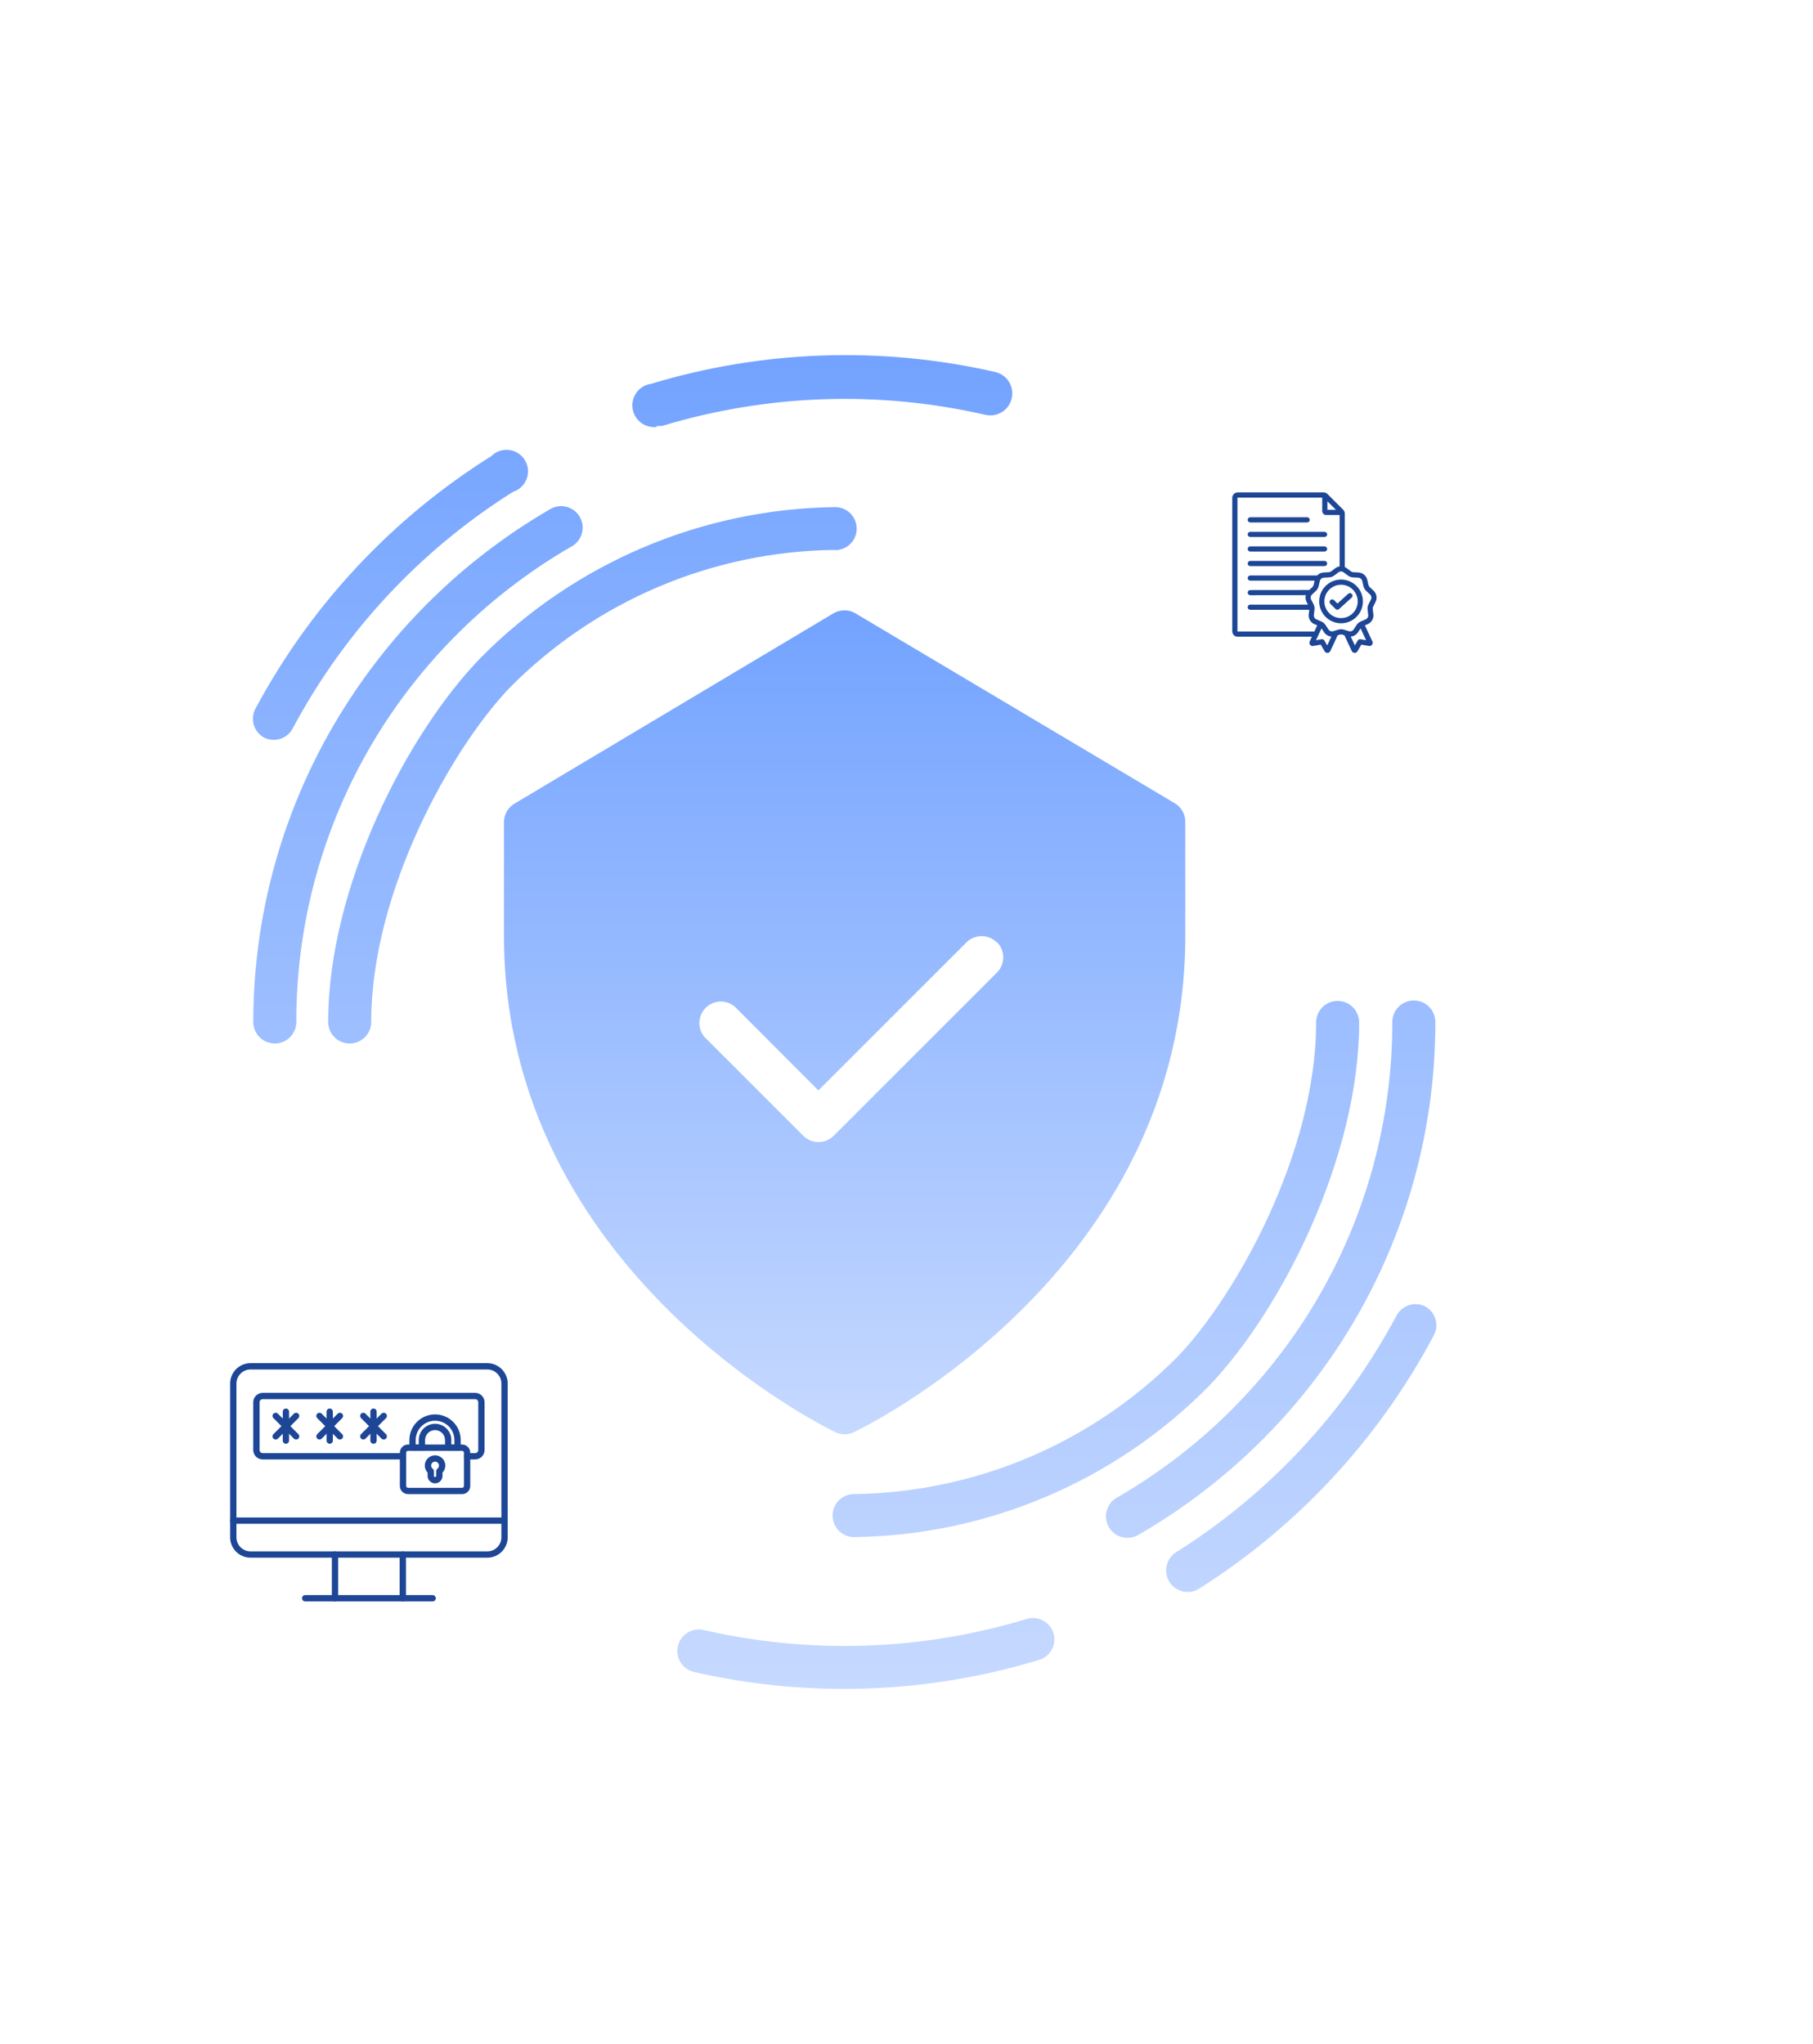 <svg xmlns="http://www.w3.org/2000/svg" width="674" height="760" viewBox="0 0 674 760" fill="none"><g filter="url(#filter0_bdi_37_1748)"><g clip-path="url(#clip0_37_1748)"><path d="M440.641 305.68V348C440.641 474.16 318.561 532 317.361 532.56C316.308 533.047 315.162 533.3 314.001 533.3C312.841 533.3 311.694 533.047 310.641 532.56C309.441 532 187.361 473.76 187.361 348V305.68C187.362 304.292 187.723 302.927 188.41 301.721C189.098 300.515 190.087 299.508 191.281 298.8L309.921 228C311.137 227.298 312.517 226.928 313.921 226.928C315.326 226.928 316.705 227.298 317.921 228L436.561 298.56C437.821 299.268 438.865 300.303 439.584 301.557C440.302 302.811 440.668 304.235 440.641 305.68ZM370.561 350.4C369.062 348.91 367.035 348.074 364.921 348.074C362.808 348.074 360.78 348.91 359.281 350.4L304.241 405.44L273.201 374.32C271.671 373.009 269.702 372.325 267.689 372.402C265.676 372.48 263.766 373.315 262.341 374.74C260.916 376.164 260.081 378.074 260.004 380.088C259.926 382.101 260.611 384.07 261.921 385.6L298.641 422.32C300.14 423.81 302.168 424.646 304.281 424.646C306.395 424.646 308.422 423.81 309.921 422.32L370.641 361.6C372.131 360.101 372.968 358.074 372.968 355.96C372.968 353.847 372.131 351.819 370.641 350.32L370.561 350.4Z" fill="url(#paint0_linear_37_1748)"></path><path d="M391.681 607.36C391.97 608.384 392.053 609.456 391.923 610.513C391.794 611.57 391.454 612.59 390.925 613.514C390.396 614.437 389.688 615.246 388.843 615.893C387.997 616.54 387.031 617.011 386.001 617.28C344.442 629.847 300.324 631.364 258.001 621.68C256.976 621.443 256.008 621.008 255.153 620.397C254.297 619.787 253.569 619.014 253.012 618.122C252.455 617.231 252.079 616.239 251.905 615.202C251.732 614.165 251.764 613.104 252.001 612.08C252.237 611.055 252.673 610.088 253.283 609.232C253.893 608.376 254.666 607.649 255.558 607.092C256.449 606.534 257.442 606.158 258.479 605.985C259.515 605.811 260.576 605.843 261.601 606.08C301.273 615.191 342.638 613.785 381.601 602C382.614 601.68 383.681 601.565 384.74 601.662C385.798 601.759 386.827 602.066 387.765 602.565C388.703 603.064 389.533 603.745 390.205 604.568C390.878 605.392 391.379 606.341 391.681 607.36ZM530.001 485.84C528.132 484.848 525.947 484.636 523.923 485.25C521.9 485.865 520.201 487.256 519.201 489.12C500.027 525.089 471.788 555.425 437.281 577.12C435.477 578.244 434.194 580.039 433.714 582.11C433.234 584.18 433.596 586.356 434.721 588.16C435.845 589.963 437.64 591.246 439.71 591.726C441.781 592.206 443.957 591.844 445.761 590.72C482.515 567.478 512.571 535.05 532.961 496.64C533.978 494.81 534.239 492.655 533.685 490.636C533.132 488.616 531.809 486.895 530.001 485.84ZM498.001 500C521.287 464.314 533.659 422.611 533.601 380C533.601 377.878 532.758 375.843 531.257 374.343C529.757 372.843 527.722 372 525.601 372C523.479 372 521.444 372.843 519.944 374.343C518.443 375.843 517.601 377.878 517.601 380C517.659 419.483 506.205 458.126 484.641 491.2C467.021 518.156 443.318 540.598 415.441 556.72C414.484 557.22 413.639 557.908 412.956 558.743C412.273 559.579 411.766 560.543 411.466 561.58C411.165 562.616 411.077 563.702 411.207 564.773C411.337 565.844 411.683 566.878 412.223 567.812C412.763 568.746 413.486 569.561 414.349 570.209C415.212 570.856 416.197 571.322 417.245 571.579C418.293 571.835 419.382 571.878 420.447 571.702C421.512 571.527 422.53 571.139 423.441 570.56C453.469 553.193 479.006 529.026 498.001 500ZM317.521 555.52C315.399 555.52 313.364 556.363 311.864 557.863C310.363 559.363 309.521 561.398 309.521 563.52C309.521 565.642 310.363 567.676 311.864 569.177C313.364 570.677 315.399 571.52 317.521 571.52C367.093 570.892 414.426 550.775 449.281 515.52C476.401 487.28 505.281 430.24 505.281 380.16C505.281 378.038 504.438 376.003 502.937 374.503C501.437 373.003 499.402 372.16 497.281 372.16C495.159 372.16 493.124 373.003 491.624 374.503C490.123 376.003 489.281 378.038 489.281 380.16C489.281 428.96 459.121 482.24 437.761 504.48C405.917 536.592 362.74 554.92 317.521 555.52ZM244.001 158.32C244.77 158.433 245.551 158.433 246.321 158.32C285.285 146.55 326.646 145.143 366.321 154.24C368.432 154.728 370.65 154.357 372.488 153.209C374.326 152.062 375.633 150.231 376.121 148.12C376.609 146.009 376.238 143.79 375.09 141.952C373.942 140.114 372.112 138.808 370.001 138.32C327.675 128.651 283.562 130.167 242.001 142.72C239.879 143.027 237.966 144.165 236.683 145.883C235.401 147.601 234.853 149.758 235.161 151.88C235.468 154.002 236.606 155.914 238.324 157.197C240.042 158.48 242.199 159.027 244.321 158.72L244.001 158.32ZM98.001 274.16C99.869 275.152 102.054 275.364 104.078 274.749C106.102 274.134 107.8 272.743 108.801 270.88C127.977 234.912 156.216 204.578 190.721 182.88C191.875 182.513 192.932 181.889 193.81 181.054C194.689 180.219 195.366 179.196 195.791 178.061C196.216 176.926 196.377 175.71 196.263 174.503C196.15 173.297 195.763 172.132 195.133 171.097C194.503 170.062 193.647 169.183 192.628 168.527C191.609 167.872 190.454 167.456 189.251 167.312C188.048 167.168 186.827 167.299 185.682 167.695C184.537 168.091 183.497 168.743 182.641 169.6C145.778 192.697 115.583 225.015 95.04 263.36C94.023 265.189 93.762 267.345 94.316 269.364C94.869 271.383 96.192 273.105 98.001 274.16ZM212.321 203.28C213.277 202.78 214.122 202.091 214.805 201.256C215.488 200.421 215.995 199.456 216.296 198.42C216.596 197.384 216.684 196.298 216.554 195.226C216.424 194.155 216.078 193.122 215.538 192.188C214.999 191.253 214.275 190.438 213.412 189.791C212.549 189.144 211.564 188.678 210.516 188.421C209.468 188.164 208.379 188.122 207.314 188.297C206.249 188.472 205.231 188.861 204.321 189.44C174.378 206.835 148.925 231 130.001 260C106.63 295.659 94.174 337.364 94.16 380C94.16 382.122 95.003 384.156 96.504 385.657C98.004 387.157 100.039 388 102.161 388C104.282 388 106.317 387.157 107.817 385.657C109.318 384.156 110.161 382.122 110.161 380C110.106 340.518 121.56 301.875 143.121 268.8C160.742 241.846 184.444 219.404 212.321 203.28ZM310.481 204.56C311.531 204.56 312.571 204.353 313.542 203.951C314.513 203.549 315.394 202.96 316.137 202.217C316.88 201.474 317.47 200.592 317.872 199.621C318.274 198.651 318.481 197.61 318.481 196.56C318.481 194.438 317.638 192.403 316.137 190.903C314.637 189.403 312.602 188.56 310.481 188.56C260.908 189.187 213.576 209.305 178.721 244.56C151.281 272.8 122.001 329.84 122.001 380C122.001 382.122 122.843 384.156 124.344 385.657C125.844 387.157 127.879 388 130.001 388C132.122 388 134.157 387.157 135.657 385.657C137.158 384.156 138.001 382.122 138.001 380C138.001 331.2 168.161 277.92 189.521 255.68C221.515 223.335 264.988 204.934 310.481 204.48V204.56Z" fill="url(#paint1_linear_37_1748)"></path><g filter="url(#filter1_d_37_1748)"><circle cx="484" cy="212" r="55" fill="white"></circle></g><path d="M463.843 204.115C463.843 203.86 463.945 203.615 464.125 203.434C464.306 203.254 464.55 203.153 464.805 203.153H492.417C492.672 203.153 492.917 203.254 493.098 203.434C493.278 203.615 493.379 203.86 493.379 204.115C493.379 204.37 493.278 204.615 493.098 204.795C492.917 204.976 492.672 205.077 492.417 205.077H464.805C464.55 205.077 464.306 204.976 464.125 204.795C463.945 204.615 463.843 204.37 463.843 204.115ZM464.805 194.251H485.939C486.194 194.251 486.439 194.15 486.619 193.969C486.8 193.789 486.901 193.544 486.901 193.289C486.901 193.034 486.8 192.789 486.619 192.609C486.439 192.428 486.194 192.327 485.939 192.327H464.805C464.55 192.327 464.306 192.428 464.125 192.609C463.945 192.789 463.843 193.034 463.843 193.289C463.843 193.544 463.945 193.789 464.125 193.969C464.306 194.15 464.55 194.251 464.805 194.251ZM464.805 199.664H492.417C492.672 199.664 492.917 199.563 493.098 199.382C493.278 199.202 493.379 198.957 493.379 198.702C493.379 198.447 493.278 198.202 493.098 198.022C492.917 197.841 492.672 197.74 492.417 197.74H464.805C464.55 197.74 464.306 197.841 464.125 198.022C463.945 198.202 463.843 198.447 463.843 198.702C463.843 198.957 463.945 199.202 464.125 199.382C464.306 199.563 464.55 199.664 464.805 199.664ZM464.805 210.49H492.417C492.672 210.49 492.917 210.389 493.098 210.208C493.278 210.028 493.379 209.783 493.379 209.528C493.379 209.273 493.278 209.028 493.098 208.847C492.917 208.667 492.672 208.566 492.417 208.566H464.805C464.55 208.566 464.306 208.667 464.125 208.847C463.945 209.028 463.843 209.273 463.843 209.528C463.843 209.783 463.945 210.028 464.125 210.208C464.306 210.389 464.55 210.49 464.805 210.49ZM510.491 225.547C510.336 225.854 510.288 226.13 510.328 226.47L510.559 228.4C510.747 229.976 509.894 231.454 508.435 232.079L507.408 232.518L510.196 238.507C510.289 238.705 510.325 238.924 510.301 239.14C510.278 239.357 510.195 239.563 510.062 239.736C509.93 239.909 509.752 240.042 509.549 240.121C509.346 240.201 509.125 240.223 508.911 240.185L506.086 239.691L504.646 242.17C504.537 242.359 504.378 242.514 504.186 242.618C503.995 242.723 503.779 242.773 503.561 242.762C503.343 242.753 503.132 242.684 502.951 242.562C502.77 242.441 502.625 242.272 502.534 242.074L499.799 236.2L499.016 235.963C498.688 235.864 498.407 235.864 498.079 235.963L497.296 236.199L494.56 242.074C494.465 242.281 494.312 242.455 494.12 242.577C493.928 242.7 493.706 242.764 493.478 242.763C493.27 242.764 493.065 242.709 492.884 242.605C492.704 242.501 492.553 242.351 492.449 242.171L491.008 239.691L488.184 240.185C487.969 240.223 487.749 240.201 487.546 240.122C487.343 240.043 487.165 239.909 487.033 239.736C486.9 239.563 486.817 239.357 486.793 239.141C486.77 238.924 486.806 238.705 486.898 238.507L487.716 236.751H460.114C459.009 236.751 458.109 235.852 458.109 234.746V185.108C458.109 184.002 459.009 183.103 460.114 183.103H492.082C492.362 183.103 492.628 183.158 492.873 183.263C492.91 183.278 492.946 183.295 492.98 183.314C493.172 183.41 493.347 183.537 493.499 183.69L499.354 189.545C499.507 189.697 499.634 189.872 499.731 190.065C499.75 190.099 499.766 190.134 499.781 190.171C499.888 190.421 499.943 190.69 499.942 190.962V210.85C500.2 210.962 500.445 211.104 500.671 211.273L502.227 212.437C502.501 212.643 502.765 212.739 503.107 212.758L505.048 212.866C506.632 212.954 507.94 214.051 508.302 215.596L508.745 217.488C508.823 217.822 508.963 218.065 509.214 218.3L510.63 219.63C511.787 220.716 512.084 222.397 511.368 223.813L510.491 225.547ZM493.476 186.388V189.568H496.656L493.476 186.388ZM488.612 234.826L489.686 232.518L488.659 232.079C487.2 231.454 486.347 229.975 486.535 228.4L486.735 226.729H464.805C464.55 226.729 464.306 226.628 464.125 226.447C463.945 226.267 463.843 226.022 463.843 225.767C463.843 225.512 463.945 225.267 464.125 225.086C464.306 224.906 464.55 224.805 464.805 224.805H486.228L485.726 223.813C485.319 223.007 485.24 222.115 485.461 221.295L464.806 221.316H464.805C464.679 221.316 464.554 221.291 464.437 221.243C464.32 221.195 464.214 221.124 464.125 221.035C463.944 220.854 463.843 220.61 463.843 220.354C463.843 220.099 463.944 219.854 464.124 219.674C464.305 219.493 464.549 219.392 464.805 219.392L486.741 219.37L487.881 218.3C488.131 218.065 488.271 217.823 488.349 217.489L488.721 215.903H464.805C464.55 215.903 464.306 215.802 464.125 215.621C463.945 215.441 463.843 215.196 463.843 214.941C463.843 214.686 463.945 214.441 464.125 214.261C464.306 214.08 464.55 213.979 464.805 213.979H489.656C490.261 213.33 491.104 212.919 492.047 212.866L493.987 212.758C494.33 212.739 494.593 212.643 494.868 212.438L496.423 211.273C496.891 210.921 497.439 210.691 498.017 210.601V191.493H493.035C492.217 191.493 491.551 190.827 491.551 190.009V185.027H460.114C460.093 185.028 460.073 185.036 460.058 185.051C460.043 185.066 460.034 185.086 460.034 185.108V234.746C460.034 234.789 460.071 234.826 460.114 234.826H488.612V234.826ZM494.954 236.67C493.867 236.6 492.854 236.032 492.227 235.072L491.288 233.637L489.235 238.048L491.338 237.68C491.531 237.646 491.731 237.673 491.909 237.756C492.088 237.839 492.236 237.974 492.335 238.145L493.408 239.99L494.954 236.67ZM507.859 238.048L505.806 233.637L504.867 235.072C504.24 236.032 503.228 236.603 502.142 236.672L503.686 239.99L504.759 238.145C504.858 237.974 505.006 237.839 505.185 237.756C505.363 237.673 505.563 237.646 505.757 237.68L507.859 238.048ZM509.313 221.033L507.896 219.703C507.371 219.21 507.035 218.629 506.871 217.927L506.428 216.035C506.26 215.318 505.676 214.828 504.941 214.787L503 214.68C502.281 214.64 501.65 214.41 501.073 213.978L499.518 212.814C498.928 212.372 498.166 212.372 497.576 212.814L496.021 213.978C495.443 214.41 494.813 214.64 494.094 214.68L492.153 214.787C491.418 214.828 490.834 215.318 490.666 216.035L490.223 217.927C490.059 218.629 489.724 219.21 489.198 219.703L487.781 221.033C487.244 221.537 487.112 222.288 487.444 222.945L488.32 224.679C488.455 224.943 488.555 225.223 488.62 225.512C488.629 225.545 488.636 225.578 488.642 225.612C488.709 225.963 488.721 226.323 488.676 226.699L488.446 228.628C488.358 229.359 488.739 230.019 489.416 230.309L491.203 231.074C491.865 231.358 492.379 231.789 492.774 232.392L493.837 234.019C494.241 234.635 494.956 234.896 495.662 234.683L497.522 234.121C497.867 234.016 498.207 233.964 498.547 233.964C498.887 233.964 499.227 234.016 499.572 234.121L501.432 234.683C502.138 234.896 502.854 234.635 503.257 234.019L504.32 232.392C504.715 231.789 505.229 231.358 505.891 231.074L507.678 230.309C508.355 230.019 508.736 229.359 508.648 228.628L508.418 226.698C508.332 225.983 508.449 225.322 508.774 224.679L509.65 222.945C509.983 222.288 509.85 221.537 509.313 221.033ZM506.674 223.619C506.674 228.101 503.028 231.746 498.547 231.746C494.066 231.746 490.421 228.101 490.421 223.619C490.421 219.138 494.066 215.493 498.547 215.493C503.028 215.493 506.674 219.138 506.674 223.619ZM504.749 223.619C504.749 220.2 501.967 217.417 498.547 217.417C495.127 217.417 492.345 220.2 492.345 223.619C492.345 227.039 495.127 229.822 498.547 229.822C501.967 229.822 504.749 227.039 504.749 223.619ZM501.199 220.786L497.205 224.412L495.929 223.136C495.748 222.957 495.504 222.857 495.249 222.858C494.995 222.859 494.752 222.96 494.572 223.14C494.392 223.319 494.291 223.563 494.29 223.817C494.289 224.071 494.389 224.315 494.568 224.496L496.492 226.421C496.581 226.51 496.687 226.581 496.804 226.629C496.921 226.678 497.046 226.702 497.173 226.702C497.412 226.703 497.642 226.614 497.819 226.453L502.493 222.211C502.586 222.126 502.662 222.024 502.716 221.91C502.77 221.795 502.801 221.672 502.807 221.545C502.813 221.419 502.794 221.293 502.752 221.174C502.709 221.055 502.643 220.946 502.559 220.852C502.387 220.663 502.147 220.55 501.893 220.538C501.638 220.525 501.388 220.615 501.199 220.786Z" fill="#1D4696"></path><g filter="url(#filter2_d_37_1748)"><circle cx="135.827" cy="549.827" r="77.827" fill="white"></circle></g><path d="M181.166 579.181H93.127C88.953 579.181 85.555 575.786 85.555 571.609V514.427C85.555 510.253 88.953 506.854 93.127 506.854H181.166C185.34 506.854 188.738 510.253 188.738 514.427V571.611C188.738 575.786 185.342 579.181 181.166 579.181ZM93.127 509.2C90.245 509.2 87.9 511.545 87.9 514.427V571.611C87.9 574.493 90.245 576.839 93.127 576.839H181.166C184.048 576.839 186.393 574.493 186.393 571.611V514.427C186.393 511.545 184.048 509.2 181.166 509.2H93.127Z" fill="#1D4696"></path><path d="M187.565 566.575H86.727C86.08 566.575 85.555 566.049 85.555 565.402C85.555 564.755 86.08 564.229 86.727 564.229H187.565C188.213 564.229 188.738 564.755 188.738 565.402C188.738 566.049 188.213 566.575 187.565 566.575ZM124.546 595.438C123.899 595.438 123.374 594.912 123.374 594.265V578.009C123.374 577.362 123.899 576.837 124.546 576.837C125.193 576.837 125.719 577.362 125.719 578.009V594.265C125.719 594.912 125.193 595.438 124.546 595.438ZM149.746 595.438C149.099 595.438 148.574 594.912 148.574 594.265V578.009C148.574 577.362 149.099 576.837 149.746 576.837C150.394 576.837 150.919 577.362 150.919 578.009V594.265C150.919 594.912 150.394 595.438 149.746 595.438Z" fill="#1D4696"></path><path d="M160.84 595.437H113.451C112.804 595.437 112.279 594.912 112.279 594.264C112.279 593.617 112.804 593.092 113.451 593.092H160.84C161.488 593.092 162.013 593.617 162.013 594.264C162.013 594.912 161.488 595.437 160.84 595.437ZM176.627 542.652H173.645C172.997 542.652 172.472 542.126 172.472 541.479C172.472 540.832 172.997 540.307 173.645 540.307H176.627C177.275 540.307 177.8 539.781 177.8 539.134V521.405C177.8 520.758 177.275 520.233 176.627 520.233H97.664C97.017 520.233 96.492 520.758 96.492 521.405V539.134C96.492 539.781 97.017 540.307 97.664 540.307H149.823C150.47 540.307 150.996 540.832 150.996 541.479C150.996 542.126 150.47 542.652 149.823 542.652H97.664C95.725 542.652 94.147 541.073 94.147 539.134V521.405C94.147 519.466 95.725 517.888 97.664 517.888H176.627C178.567 517.888 180.145 519.466 180.145 521.405V539.134C180.145 541.073 178.567 542.652 176.627 542.652Z" fill="#1D4696"></path><path d="M106.288 536.817C105.641 536.817 105.115 536.292 105.115 535.645V524.897C105.115 524.25 105.641 523.725 106.288 523.725C106.935 523.725 107.46 524.25 107.46 524.897V535.645C107.46 536.292 106.935 536.817 106.288 536.817Z" fill="#1D4696"></path><path d="M102.488 535.244C102.187 535.244 101.887 535.129 101.657 534.901C101.438 534.681 101.314 534.383 101.314 534.072C101.314 533.761 101.438 533.463 101.657 533.243L109.258 525.643C109.715 525.185 110.459 525.185 110.916 525.643C111.373 526.1 111.373 526.843 110.916 527.301L103.315 534.901C103.088 535.129 102.788 535.244 102.488 535.244Z" fill="#1D4696"></path><path d="M110.088 535.244C109.788 535.244 109.488 535.129 109.258 534.901L101.657 527.301C101.2 526.844 101.2 526.1 101.657 525.643C102.115 525.186 102.858 525.186 103.315 525.643L110.916 533.243C111.135 533.463 111.259 533.761 111.259 534.072C111.259 534.383 111.135 534.681 110.916 534.901C110.696 535.12 110.398 535.244 110.088 535.244ZM122.571 536.817C121.924 536.817 121.398 536.292 121.398 535.645V524.897C121.398 524.25 121.924 523.725 122.571 523.725C123.218 523.725 123.743 524.25 123.743 524.897V535.645C123.743 536.292 123.218 536.817 122.571 536.817Z" fill="#1D4696"></path><path d="M118.773 535.244C118.473 535.244 118.172 535.129 117.943 534.901C117.723 534.681 117.6 534.383 117.6 534.072C117.6 533.761 117.723 533.463 117.943 533.243L125.543 525.643C126 525.185 126.744 525.185 127.201 525.643C127.658 526.1 127.658 526.843 127.201 527.301L119.601 534.901C119.373 535.129 119.073 535.244 118.773 535.244Z" fill="#1D4696"></path><path d="M126.371 535.244C126.071 535.244 125.771 535.129 125.541 534.901L117.941 527.301C117.483 526.844 117.483 526.1 117.941 525.643C118.398 525.186 119.141 525.186 119.599 525.643L127.199 533.243C127.419 533.463 127.542 533.761 127.542 534.072C127.542 534.383 127.419 534.681 127.199 534.901C126.972 535.129 126.671 535.244 126.371 535.244ZM138.856 536.817C138.209 536.817 137.684 536.292 137.684 535.645V524.897C137.684 524.25 138.209 523.725 138.856 523.725C139.504 523.725 140.029 524.25 140.029 524.897V535.645C140.029 536.292 139.504 536.817 138.856 536.817Z" fill="#1D4696"></path><path d="M135.056 535.244C134.756 535.244 134.456 535.129 134.226 534.901C134.006 534.681 133.883 534.383 133.883 534.072C133.883 533.761 134.006 533.463 134.226 533.243L141.826 525.643C142.284 525.185 143.027 525.185 143.484 525.643C143.941 526.1 143.941 526.843 143.484 527.301L135.884 534.901C135.656 535.129 135.356 535.244 135.056 535.244Z" fill="#1D4696"></path><path d="M142.654 535.244C142.354 535.244 142.054 535.129 141.824 534.901L134.224 527.301C133.767 526.843 133.767 526.1 134.224 525.643C134.681 525.185 135.425 525.185 135.882 525.643L143.482 533.243C143.702 533.463 143.825 533.761 143.825 534.072C143.825 534.383 143.702 534.681 143.482 534.901C143.255 535.129 142.955 535.244 142.654 535.244ZM171.792 555.54H151.678C150.011 555.54 148.653 554.182 148.653 552.515V540.135C148.653 538.468 150.011 537.11 151.678 537.11H171.792C173.459 537.11 174.817 538.468 174.817 540.135V552.515C174.817 554.182 173.459 555.54 171.792 555.54ZM151.678 539.453C151.303 539.453 150.998 539.758 150.998 540.133V552.513C150.998 552.888 151.303 553.193 151.678 553.193H171.792C172.167 553.193 172.472 552.888 172.472 552.513V540.133C172.472 539.758 172.167 539.453 171.792 539.453H151.678Z" fill="#1D4696"></path><path d="M161.735 551.535C160.208 551.535 158.965 550.292 158.965 548.766V547.546C158.294 546.833 157.912 545.879 157.922 544.892C157.943 542.826 159.641 541.13 161.707 541.116C162.741 541.116 163.702 541.512 164.424 542.232C165.149 542.952 165.548 543.909 165.548 544.929C165.548 545.923 165.173 546.852 164.504 547.553V548.766C164.507 550.292 163.264 551.535 161.735 551.535ZM161.716 543.459C160.928 543.463 160.276 544.118 160.267 544.913C160.262 545.372 160.48 545.816 160.848 546.097C161.139 546.32 161.31 546.664 161.31 547.03V548.766C161.31 548.878 161.355 548.986 161.435 549.066C161.514 549.145 161.622 549.19 161.735 549.19C161.847 549.19 161.955 549.145 162.035 549.066C162.114 548.986 162.159 548.878 162.159 548.766V547.033C162.159 546.664 162.33 546.32 162.623 546.097C162.992 545.82 163.2 545.393 163.2 544.929C163.2 544.537 163.048 544.172 162.769 543.895C162.492 543.614 162.117 543.459 161.716 543.459ZM166.617 539.453C166.306 539.453 166.008 539.33 165.788 539.11C165.568 538.89 165.445 538.592 165.445 538.281V535.448C165.445 534.946 165.346 534.461 165.154 534.006C164.966 533.565 164.699 533.166 164.359 532.826C164.016 532.484 163.62 532.216 163.179 532.029C162.267 531.642 161.205 531.642 160.292 532.029C159.852 532.216 159.453 532.484 159.113 532.826C158.773 533.166 158.503 533.565 158.318 534.006C158.126 534.461 158.027 534.946 158.027 535.448V538.281C158.027 538.592 157.903 538.89 157.683 539.11C157.464 539.33 157.166 539.453 156.855 539.453L153.37 539.451C152.723 539.451 152.197 538.926 152.197 538.278V535.448C152.197 534.161 152.451 532.911 152.948 531.733C153.428 530.596 154.116 529.576 154.99 528.701C155.865 527.826 156.885 527.139 158.022 526.659C159.2 526.159 160.45 525.908 161.737 525.908C163.024 525.908 164.274 526.161 165.452 526.659C166.589 527.139 167.609 527.826 168.484 528.701C169.359 529.576 170.046 530.596 170.526 531.733C171.026 532.911 171.277 534.161 171.277 535.448V538.278C171.277 538.926 170.751 539.451 170.104 539.451L166.617 539.453ZM161.735 529.393C162.551 529.393 163.346 529.552 164.091 529.869C164.814 530.174 165.461 530.61 166.017 531.166C166.573 531.722 167.009 532.369 167.314 533.091C167.63 533.837 167.79 534.63 167.79 535.448V537.108H168.929V535.448C168.929 534.477 168.739 533.534 168.364 532.646C168.003 531.791 167.48 531.015 166.823 530.359C166.162 529.698 165.393 529.18 164.537 528.818C163.65 528.444 162.697 528.251 161.735 528.253C160.79 528.252 159.854 528.438 158.981 528.799C158.109 529.16 157.316 529.691 156.648 530.359C155.987 531.018 155.469 531.79 155.105 532.646C154.73 533.532 154.538 534.485 154.54 535.448V537.108H155.68V535.448C155.68 534.63 155.839 533.837 156.156 533.091C156.461 532.371 156.897 531.722 157.453 531.166C158.015 530.603 158.682 530.157 159.417 529.853C160.152 529.549 160.939 529.392 161.735 529.393Z" fill="#1D4696"></path></g></g><defs><filter id="filter0_bdi_37_1748" x="-80" y="-80" width="788" height="920" filterUnits="userSpaceOnUse" color-interpolation-filters="sRGB"><feGaussianBlur stdDeviation="50"></feGaussianBlur><feGaussianBlur stdDeviation="30"></feGaussianBlur><feGaussianBlur stdDeviation="9.5"></feGaussianBlur></filter><filter id="filter1_d_37_1748" x="377" y="137" width="214" height="214" filterUnits="userSpaceOnUse" color-interpolation-filters="sRGB"><feGaussianBlur stdDeviation="32"></feGaussianBlur></filter><filter id="filter2_d_37_1748" x="6" y="452" width="259.654" height="259.654" filterUnits="userSpaceOnUse" color-interpolation-filters="sRGB"><feGaussianBlur stdDeviation="32"></feGaussianBlur></filter><linearGradient id="paint0_linear_37_1748" x1="314.002" y1="226.928" x2="314.002" y2="533.3" gradientUnits="userSpaceOnUse"><stop stop-color="#73A3FF"></stop><stop offset="1" stop-color="#C6D9FF"></stop></linearGradient><linearGradient id="paint1_linear_37_1748" x1="314.001" y1="132.039" x2="314.001" y2="627.971" gradientUnits="userSpaceOnUse"><stop stop-color="#73A3FF"></stop><stop offset="1" stop-color="#C6D9FF"></stop></linearGradient><clipPath id="clip0_37_1748"><path d="M20 24C20 21.791 21.791 20 24 20H604C606.209 20 608 21.791 608 24V736C608 738.209 606.209 740 604 740H24C21.791 740 20 738.209 20 736V24Z" fill="white"></path></clipPath></defs></svg>